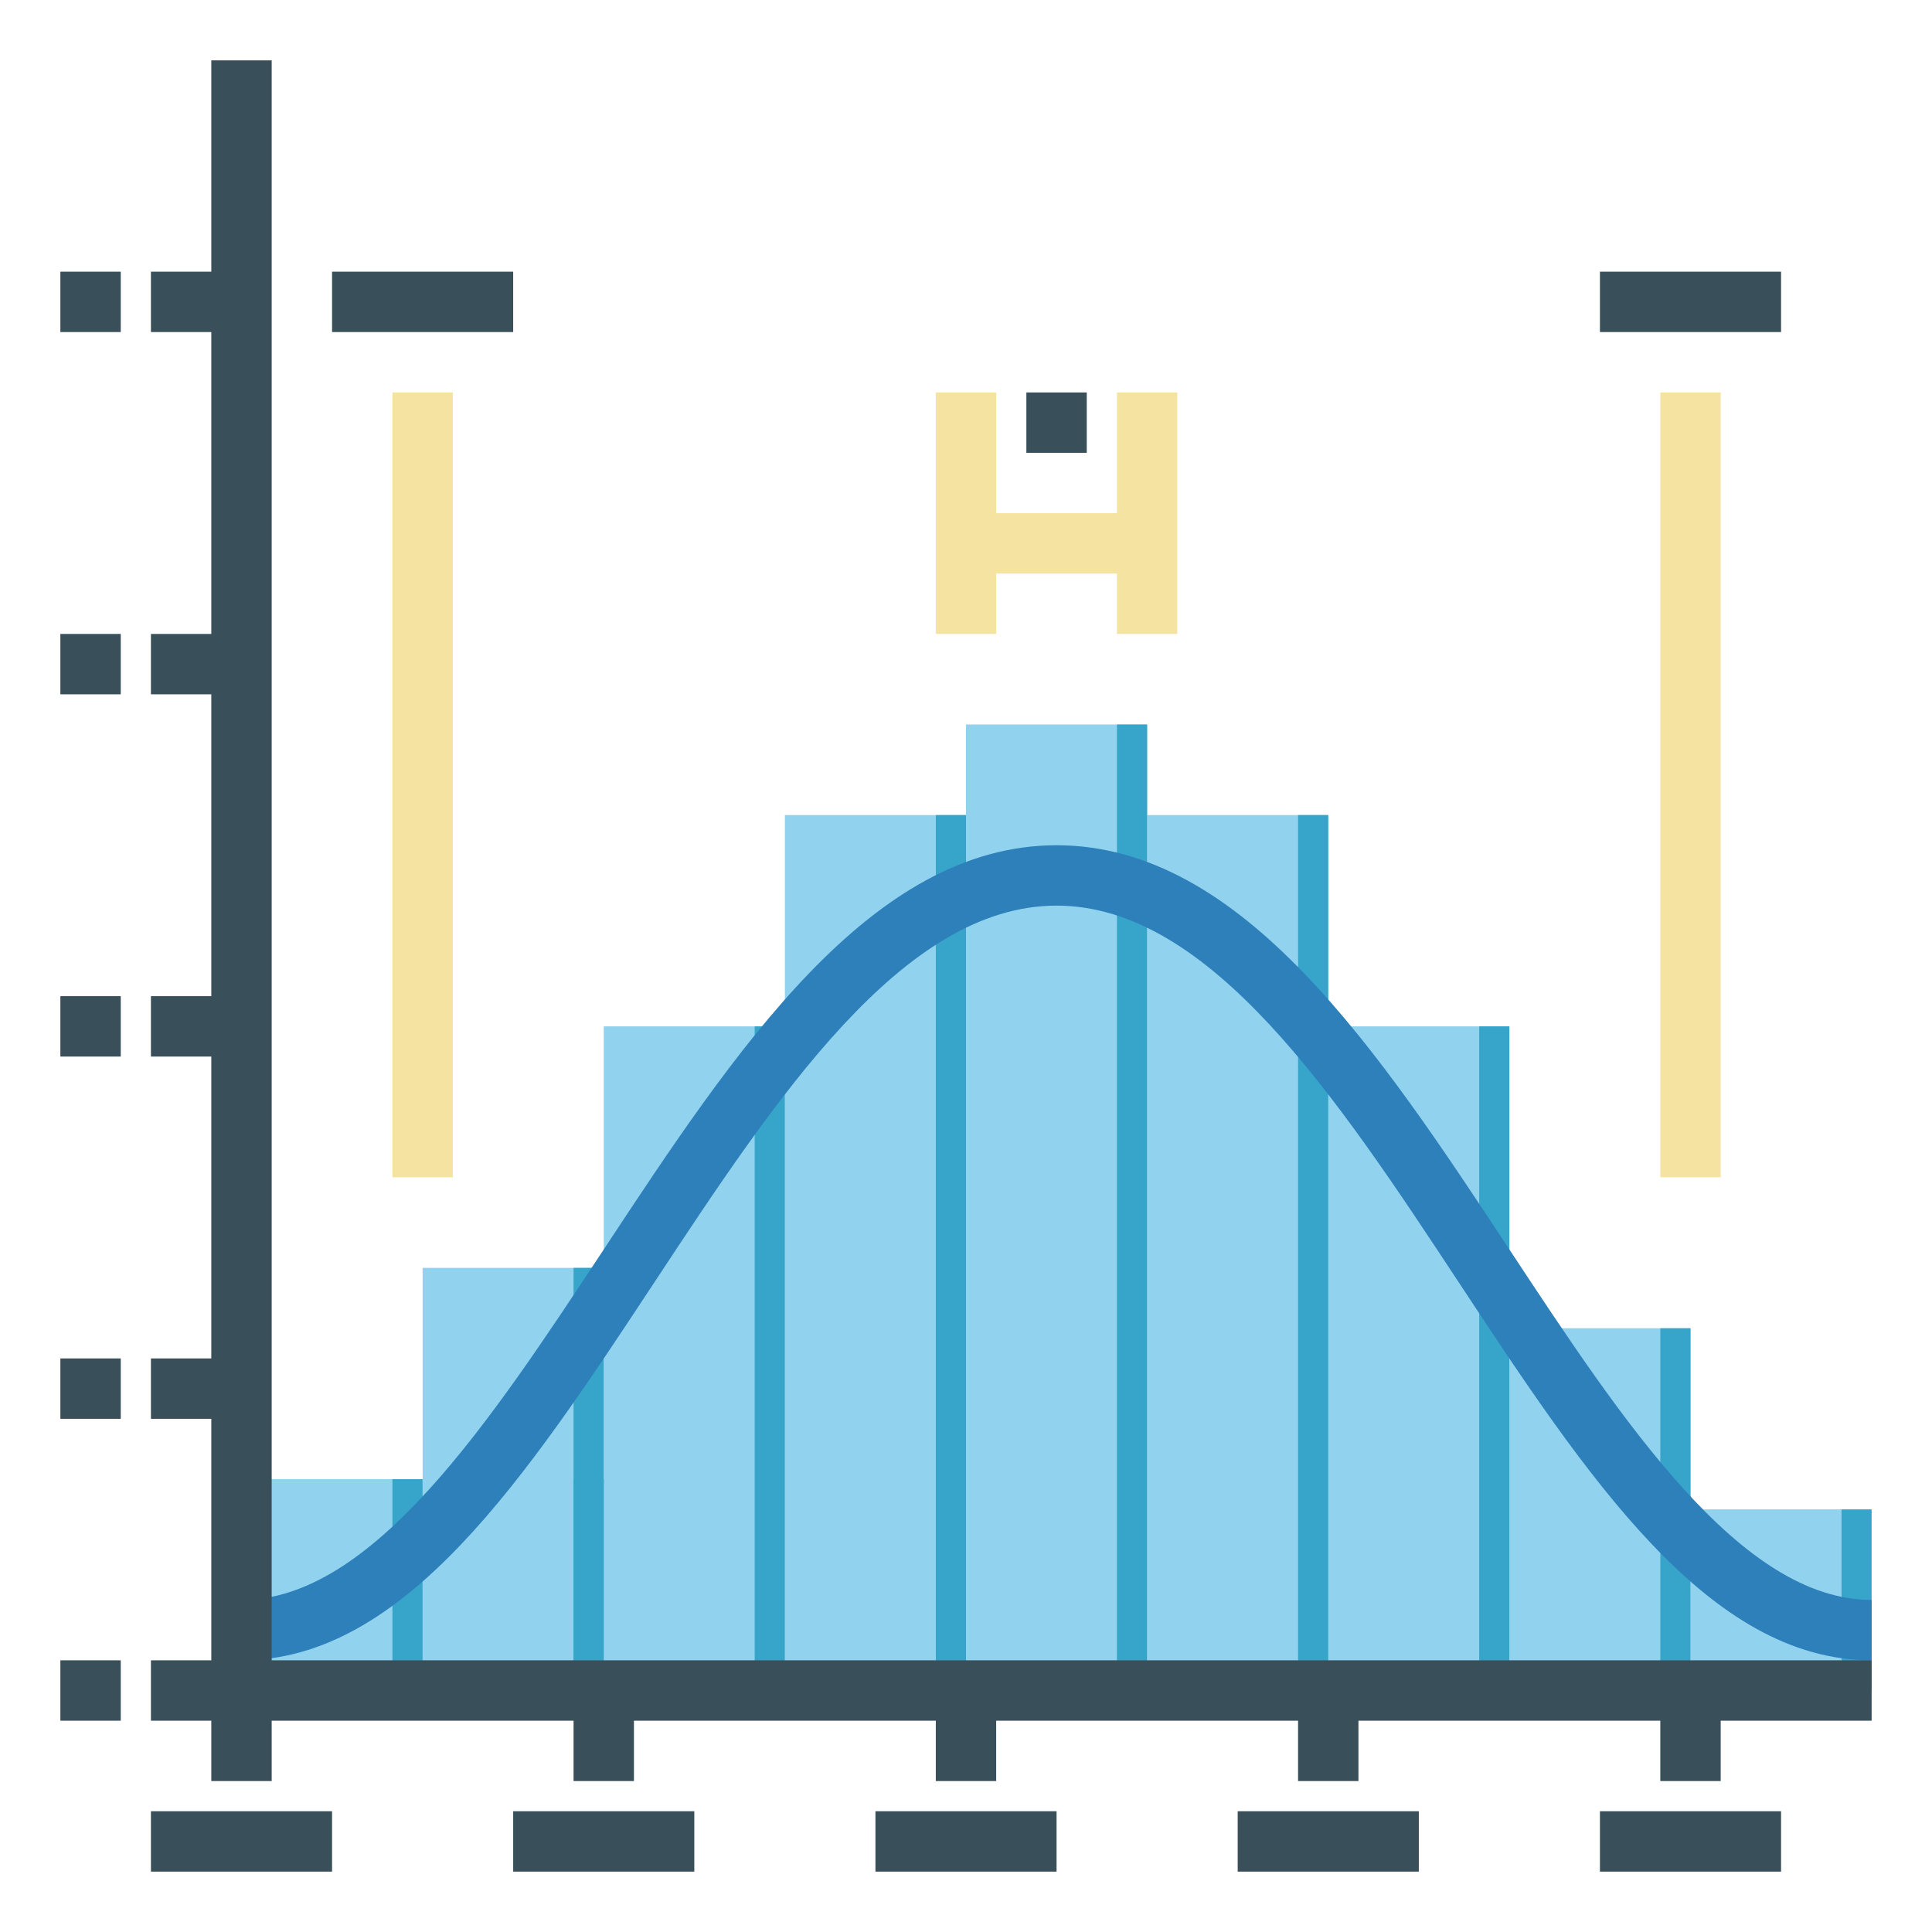 <svg height="512" viewBox="0 0 512 512" width="512" xmlns="http://www.w3.org/2000/svg"><g id="Flat"><path d="m64 392h48v56h-48z" fill="#91d3ee"/><path d="m104 392h8v56h-8z" fill="#37a5ca"/><path d="m112 336h48v112h-48z" fill="#91d3ee"/><path d="m160 272h48v176h-48z" fill="#91d3ee"/><path d="m208 216h48v232h-48z" fill="#91d3ee"/><path d="m256 192h48v256h-48z" fill="#91d3ee"/><path d="m304 216h48v232h-48z" fill="#91d3ee"/><path d="m352 272h48v176h-48z" fill="#91d3ee"/><path d="m400 352h48v96h-48z" fill="#91d3ee"/><path d="m448 400h40v48h-40z" fill="#91d3ee"/><path d="m152 392h8v56h-8z" fill="#37a5ca"/><path d="m160 448v-112h-8v112" fill="#37a5ca"/><path d="m208 448v-176h-8v176" fill="#37a5ca"/><path d="m256 448v-232h-8v232" fill="#37a5ca"/><path d="m304 448v-256h-8v256" fill="#37a5ca"/><path d="m352 448v-232h-8v232" fill="#37a5ca"/><path d="m400 448v-176h-8v176" fill="#37a5ca"/><path d="m448 448v-96h-8v96" fill="#37a5ca"/><path d="m496 448v-48h-8v48" fill="#37a5ca"/><path d="m496 440c-43.354 0-75.397-48.585-109.321-100.022-32.417-49.152-65.938-99.978-106.679-99.978s-74.262 50.825-106.679 99.978c-33.924 51.437-65.967 100.022-109.321 100.022v-16c34.74 0 65.865-47.192 95.965-92.832 34.749-52.687 70.68-107.168 120.035-107.168s85.287 54.481 120.035 107.168c30.1 45.64 61.225 92.832 95.965 92.832z" fill="#2d80ba"/><path d="m272 104h16v16h-16z" fill="#394f5a"/><path d="m88 72h48v16h-48z" fill="#394f5a"/><path d="m296 136h-32v-32h-16v64h16v-16h32v16h16v-64h-16z" fill="#f5e3a1"/><path d="m104 104h16v208h-16z" fill="#f5e3a1"/><path d="m440 104h16v208h-16z" fill="#f5e3a1"/><g fill="#394f5a"><path d="m424 72h48v16h-48z"/><path d="m72 440v-424h-16v56h-16v16h16v80h-16v16h16v80h-16v16h16v80h-16v16h16v64h-16v16h16v16h16v-16h80v16h16v-16h80v16h16v-16h80v16h16v-16h80v16h16v-16h40v-16z"/><path d="m40 480h48v16h-48z"/><path d="m136 480h48v16h-48z"/><path d="m232 480h48v16h-48z"/><path d="m328 480h48v16h-48z"/><path d="m424 480h48v16h-48z"/><path d="m16 440h16v16h-16z"/><path d="m16 360h16v16h-16z"/><path d="m16 264h16v16h-16z"/><path d="m16 168h16v16h-16z"/><path d="m16 72h16v16h-16z"/></g></g></svg>